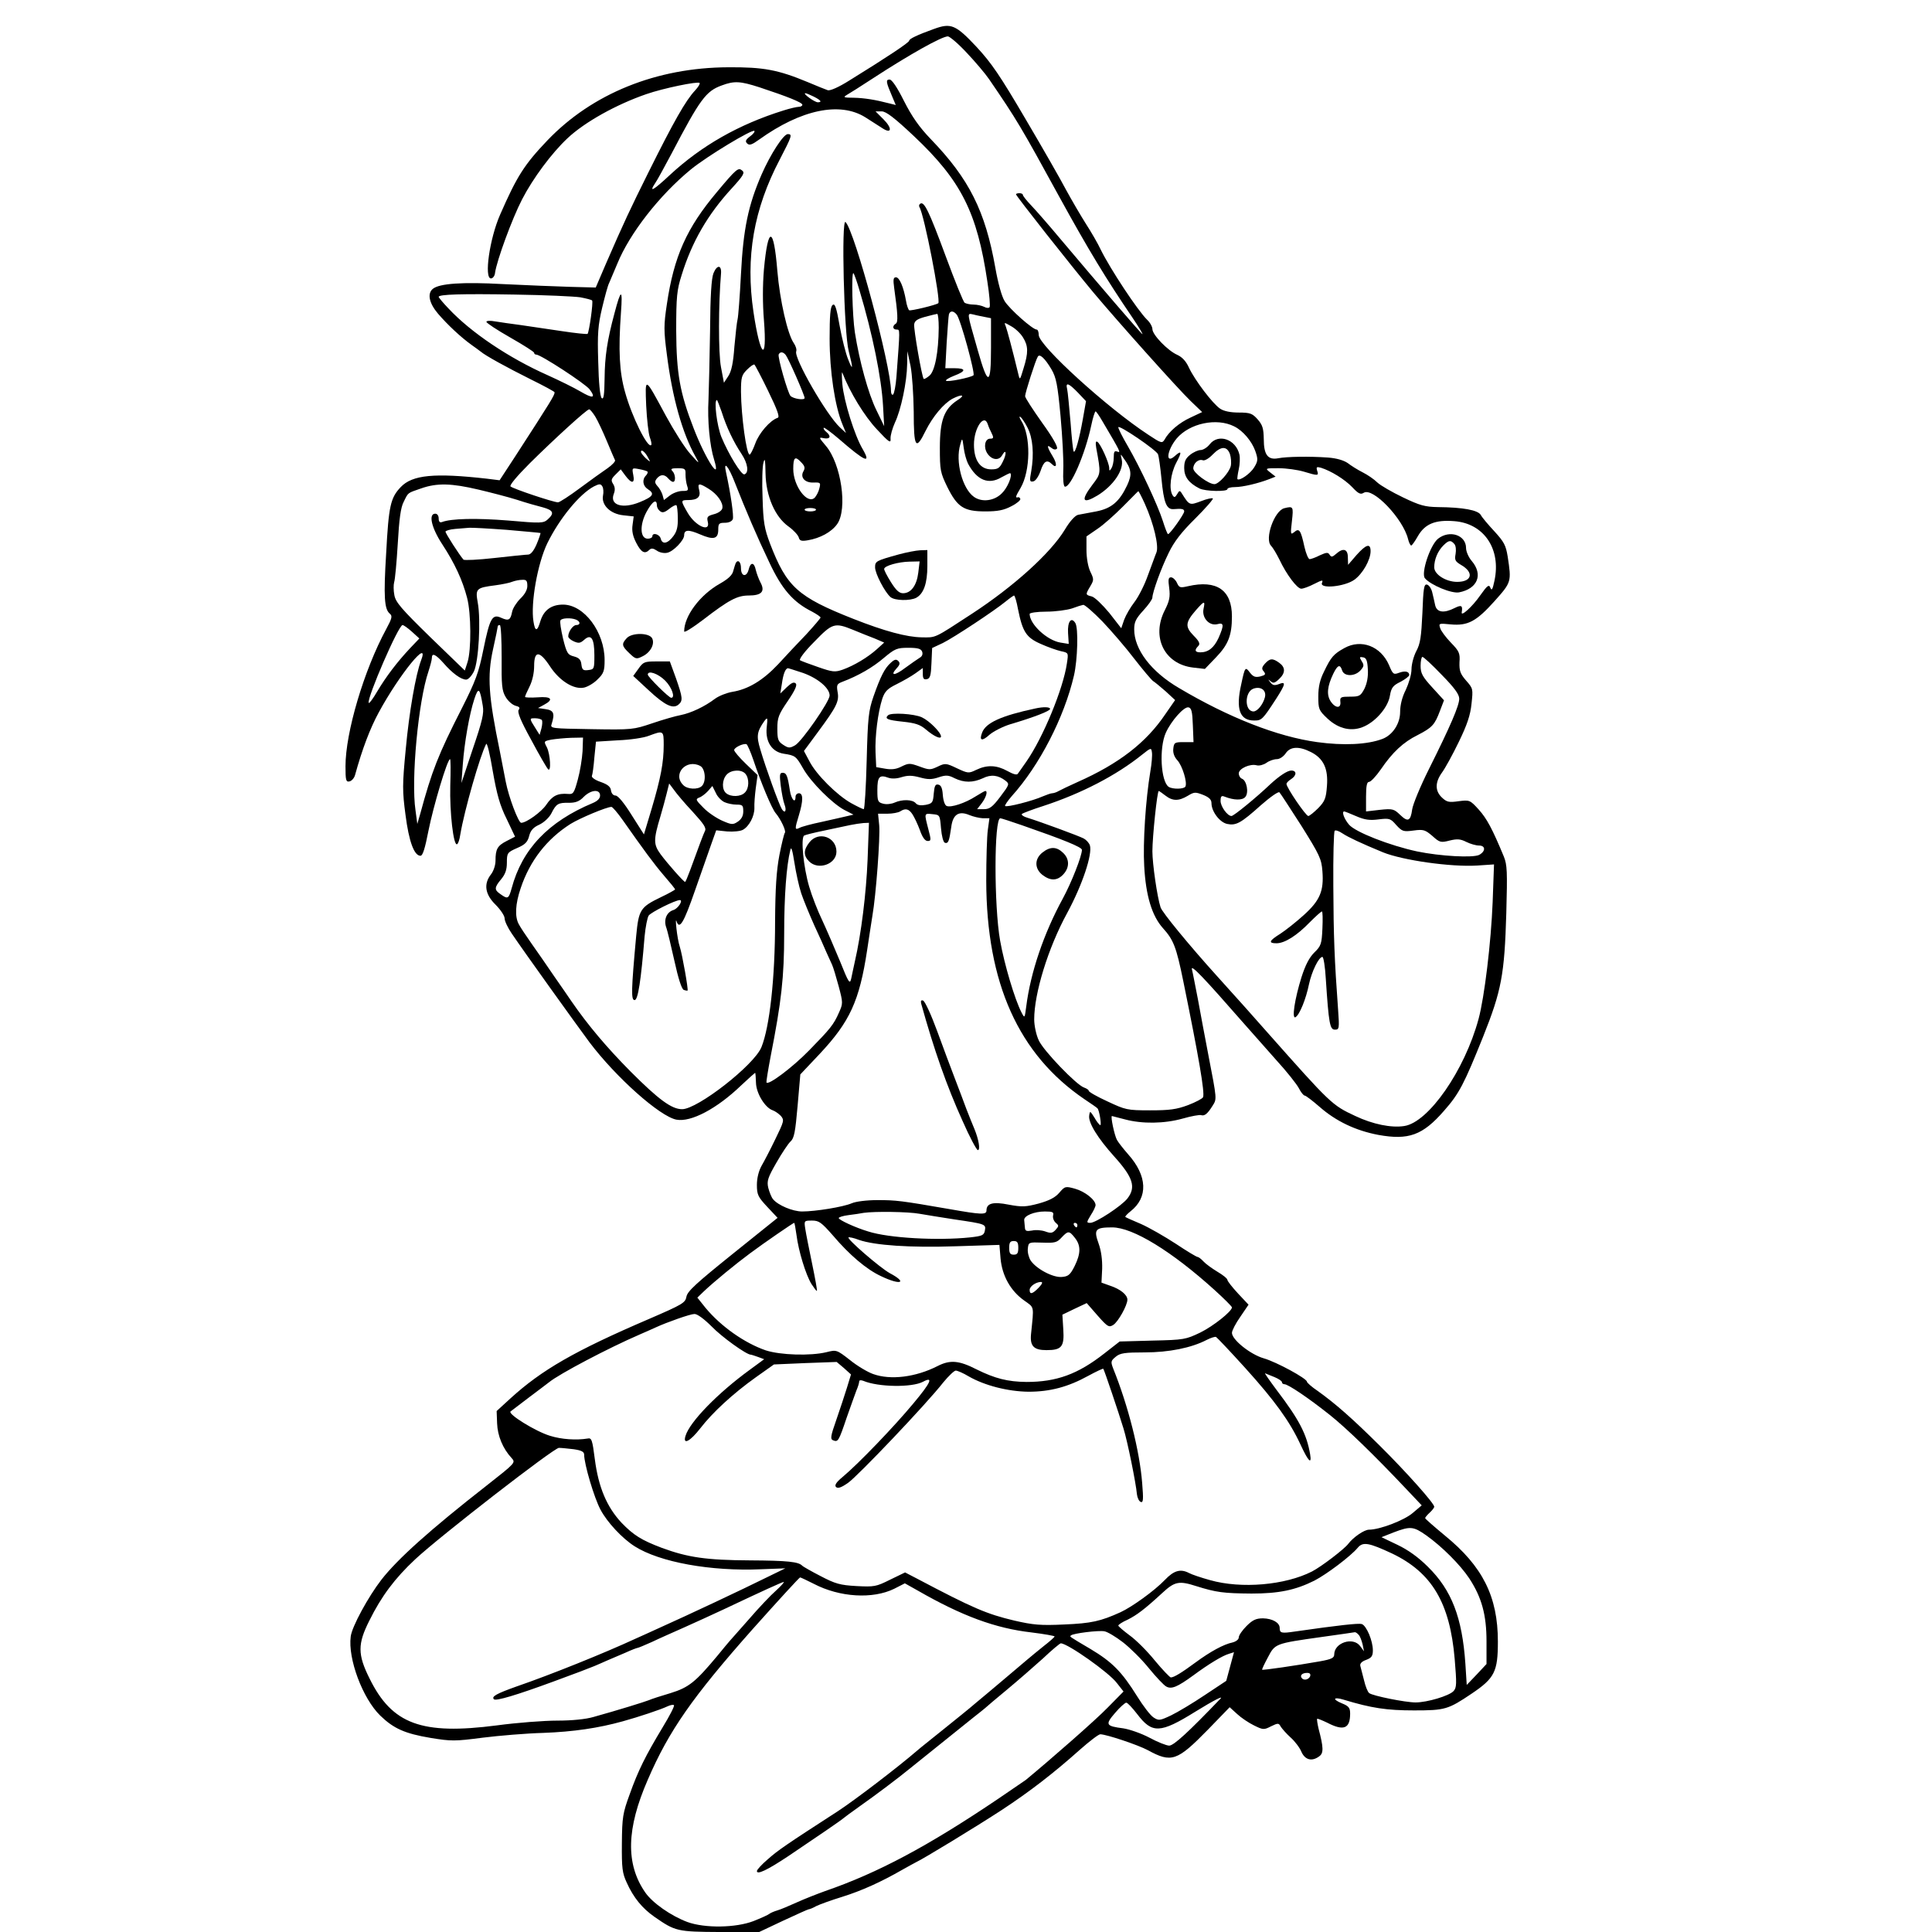 <?xml version="1.0" standalone="no"?>
<!DOCTYPE svg PUBLIC "-//W3C//DTD SVG 20010904//EN"
 "http://www.w3.org/TR/2001/REC-SVG-20010904/DTD/svg10.dtd">
<svg version="1.0" xmlns="http://www.w3.org/2000/svg"
 width="850pt" height="850pt" viewBox="0 0 850 850"
 preserveAspectRatio="xMidYMid meet">
<g transform="translate(0,850) scale(0.1,-0.1)"
fill="#000000" stroke="none">
<path d="M4110 8373 c-75 -27 -110 -44 -110 -52 0 -8 -98 -73 -263 -175 -46
-29 -84 -46 -95 -43 -9 3 -49 19 -89 36 -130 54 -194 66 -348 65 -317 -1 -600
-116 -797 -322 -102 -107 -134 -158 -208 -327 -46 -105 -71 -280 -40 -280 8 0
17 11 18 25 8 55 75 238 119 323 48 93 130 203 199 268 76 72 217 150 348 195
75 26 226 57 234 49 3 -3 -6 -18 -20 -33 -42 -45 -93 -135 -206 -362 -79 -159
-107 -218 -186 -400 l-45 -105 -113 3 c-62 2 -194 7 -293 12 -181 10 -282 3
-311 -21 -25 -21 -16 -63 23 -109 43 -50 101 -104 147 -137 17 -12 36 -26 41
-30 21 -18 114 -69 218 -121 59 -29 107 -55 107 -58 0 -13 -14 -36 -174 -283
l-68 -104 -56 7 c-230 26 -328 17 -379 -37 -45 -47 -53 -83 -64 -290 -12 -194
-8 -247 16 -267 12 -10 10 -20 -16 -68 -98 -181 -179 -455 -179 -603 0 -61 2
-70 17 -67 10 2 21 14 25 28 32 116 67 207 104 275 92 170 227 334 186 228
-23 -61 -52 -226 -67 -390 -15 -155 -15 -183 -1 -288 15 -117 38 -180 66 -180
10 0 20 33 35 110 21 106 83 315 95 315 3 0 3 -52 1 -117 -3 -116 14 -267 30
-257 5 2 11 21 14 42 18 107 87 348 114 399 4 7 17 -47 29 -120 18 -102 31
-150 61 -210 l37 -78 -37 -19 c-41 -21 -49 -36 -49 -87 0 -20 -9 -46 -20 -60
-33 -42 -26 -88 20 -133 22 -22 40 -49 40 -60 0 -12 14 -42 32 -68 59 -87 281
-396 341 -477 117 -155 310 -327 383 -341 64 -12 178 48 285 151 32 30 60 55
61 55 2 0 3 -20 4 -44 1 -46 40 -110 74 -121 9 -3 25 -14 35 -24 16 -19 15
-23 -24 -103 -22 -46 -50 -99 -61 -118 -12 -22 -20 -53 -20 -83 0 -43 5 -53
45 -96 l46 -49 -198 -159 c-159 -128 -199 -164 -203 -188 -5 -27 -17 -34 -165
-98 -326 -140 -472 -224 -610 -350 l-60 -55 2 -54 c2 -55 25 -111 64 -153 18
-20 17 -21 -109 -120 -251 -196 -393 -324 -464 -415 -58 -75 -130 -207 -135
-250 -13 -97 52 -272 130 -348 59 -57 108 -79 221 -98 92 -15 107 -15 230 1
72 9 192 19 266 21 133 5 242 21 350 51 69 19 168 52 197 66 13 6 25 8 28 5 4
-3 -19 -47 -50 -98 -74 -123 -107 -188 -145 -295 -30 -82 -33 -100 -34 -215
-1 -109 2 -131 21 -172 30 -67 69 -114 122 -151 92 -64 100 -66 289 -67 l172
0 106 50 c58 27 109 50 112 50 4 0 19 6 33 14 14 7 66 26 115 41 86 27 170 65
264 119 25 14 52 29 60 33 31 14 269 159 376 229 125 82 232 165 345 266 42
37 82 68 90 68 29 -1 166 -47 209 -70 104 -57 129 -48 264 90 l96 99 33 -30
c17 -16 51 -39 74 -50 40 -20 44 -20 75 -4 31 15 34 15 43 -2 6 -9 25 -31 44
-48 18 -16 40 -45 47 -63 16 -35 46 -43 78 -19 20 14 19 39 -3 122 -5 22 -8
41 -6 43 1 2 21 -6 44 -17 73 -38 101 -26 101 40 0 25 -6 33 -36 45 -44 18
-38 30 8 16 122 -37 189 -47 309 -47 137 0 150 4 254 74 101 68 115 97 115
229 0 198 -67 331 -234 467 -47 39 -86 73 -86 76 0 3 9 14 20 24 11 10 20 22
20 26 0 15 -123 153 -240 269 -122 121 -194 184 -272 240 -27 18 -48 37 -48
41 0 14 -134 87 -190 103 -59 17 -140 82 -140 112 0 10 16 41 37 71 l36 53
-46 49 c-26 28 -47 55 -47 60 0 6 -20 22 -44 36 -23 14 -51 34 -61 45 -10 11
-22 20 -26 20 -5 0 -48 26 -96 58 -49 32 -117 71 -153 87 -36 15 -67 29 -69
31 -2 2 8 13 23 25 78 61 74 156 -11 251 -21 24 -43 52 -49 63 -11 20 -29 105
-22 105 1 0 28 -7 58 -15 75 -20 172 -19 254 4 38 11 74 17 80 15 15 -5 28 5
50 40 20 32 21 24 -19 231 -14 72 -34 180 -45 240 -12 61 -23 119 -26 130 -7
26 52 -36 226 -235 36 -41 102 -115 146 -165 45 -49 89 -105 98 -122 9 -18 21
-33 26 -33 5 0 35 -23 66 -50 72 -63 158 -104 258 -123 133 -24 195 -2 289
106 67 76 88 117 172 326 81 203 94 273 102 543 5 184 4 213 -11 250 -51 123
-75 167 -110 206 -39 43 -41 43 -89 37 -42 -6 -52 -4 -73 16 -31 29 -31 67 0
110 14 19 47 79 74 135 37 76 51 118 56 168 7 65 7 67 -24 102 -26 30 -30 43
-29 80 3 40 -1 49 -38 87 -22 23 -44 52 -47 64 -7 21 -5 21 46 16 76 -7 113
13 193 102 75 84 75 85 58 197 -8 49 -16 64 -58 110 -28 30 -55 62 -60 72 -12
22 -79 34 -188 35 -58 1 -80 7 -155 43 -48 23 -98 52 -112 65 -14 14 -43 34
-65 45 -22 11 -52 30 -66 41 -18 12 -48 21 -86 24 -83 6 -183 4 -219 -3 -46
-9 -64 15 -64 84 -1 47 -5 62 -27 87 -23 26 -33 30 -83 30 -36 0 -66 6 -82 17
-33 22 -111 125 -137 180 -13 29 -30 47 -52 57 -41 18 -109 88 -109 113 0 10
-10 29 -23 41 -42 41 -162 223 -204 308 -12 26 -42 78 -66 115 -24 38 -63 105
-87 149 -23 44 -103 184 -178 311 -112 191 -150 247 -216 318 -91 97 -112 106
-186 79z m143 -105 c37 -39 82 -92 99 -117 121 -177 139 -207 308 -516 128
-233 207 -363 322 -532 27 -40 47 -73 44 -73 -4 0 -184 209 -366 425 -46 55
-101 118 -122 140 -21 22 -38 43 -38 48 0 4 -7 7 -15 7 -8 0 -15 -2 -15 -5 0
-7 240 -311 339 -430 109 -130 370 -422 429 -479 l51 -49 -51 -24 c-50 -23
-95 -61 -115 -98 -10 -16 -15 -15 -69 21 -181 118 -484 394 -484 440 0 13 -4
24 -9 24 -18 0 -119 90 -141 125 -13 21 -29 79 -41 147 -44 249 -115 391 -284
566 -51 53 -83 99 -118 168 -30 60 -53 94 -63 94 -18 0 -16 -11 11 -74 l16
-38 -28 7 c-61 16 -110 24 -158 25 -42 0 -47 2 -30 12 11 6 63 39 115 73 161
105 302 184 330 185 8 0 46 -32 83 -72z m-912 -152 c124 -41 189 -67 189 -77
0 -5 -7 -9 -16 -9 -8 0 -39 -7 -67 -16 -196 -61 -361 -155 -500 -284 -73 -68
-94 -80 -64 -35 8 11 40 70 72 130 125 239 151 274 220 299 56 21 82 19 166
-8z m239 -41 c32 -16 38 -25 18 -25 -14 0 -68 39 -55 40 4 0 21 -7 37 -15z
m227 -91 c26 -17 60 -38 75 -48 41 -27 45 -1 5 39 l-35 35 27 0 c19 0 55 -27
142 -109 208 -196 278 -336 323 -640 9 -57 13 -107 10 -112 -3 -5 -13 -5 -24
1 -10 5 -31 10 -47 10 -15 0 -33 4 -39 8 -6 4 -43 96 -83 204 -74 200 -95 243
-112 232 -5 -3 -7 -9 -4 -15 21 -32 95 -414 83 -423 -10 -8 -122 -35 -128 -31
-4 3 -11 22 -14 42 -11 62 -29 103 -44 103 -12 0 -13 -10 -8 -47 16 -114 18
-151 7 -157 -16 -10 -14 -26 4 -26 15 0 15 6 -1 -207 -3 -40 -10 -75 -15 -79
-5 -3 -9 4 -9 16 0 110 -160 705 -200 743 -19 19 -7 -488 14 -568 20 -78 19
-91 -3 -35 -10 25 -27 91 -37 147 -14 81 -21 100 -31 91 -10 -8 -13 -47 -13
-148 0 -143 23 -296 56 -376 l16 -39 -27 25 c-59 55 -203 305 -192 334 3 8 -2
24 -11 37 -27 39 -61 187 -72 317 -16 198 -41 201 -59 7 -6 -71 -6 -151 0
-224 15 -190 -16 -165 -46 36 -36 242 1 453 116 672 53 102 56 111 35 111 -19
0 -76 -88 -115 -177 -59 -135 -81 -241 -91 -438 -5 -99 -12 -189 -15 -200 -3
-11 -9 -65 -14 -120 -5 -72 -13 -109 -27 -130 l-19 -29 -13 69 c-12 62 -11
280 0 409 4 41 -17 43 -33 4 -9 -23 -14 -99 -15 -253 -2 -121 -5 -258 -7 -305
-5 -89 5 -199 25 -263 32 -104 -37 1 -90 138 -61 157 -76 242 -77 430 0 151 3
179 24 245 45 146 115 267 221 382 51 56 58 68 45 78 -17 14 -25 8 -111 -95
-133 -158 -189 -283 -220 -493 -14 -93 -14 -116 0 -222 24 -190 68 -346 126
-449 19 -34 18 -34 -22 11 -24 26 -72 102 -108 168 -95 176 -92 174 -87 45 3
-60 10 -123 16 -139 6 -16 9 -31 6 -34 -15 -16 -85 124 -115 233 -25 88 -30
184 -18 350 8 107 0 106 -29 -5 -32 -119 -42 -189 -43 -284 -1 -73 -4 -96 -13
-87 -7 7 -13 68 -15 158 -4 125 -1 162 17 238 12 50 25 99 31 110 5 11 21 49
36 85 54 133 186 302 324 415 71 58 270 178 279 169 3 -3 -5 -14 -19 -24 -20
-15 -22 -22 -13 -31 10 -10 21 -6 53 17 184 132 355 168 467 98z m-26 -760
c58 -193 97 -386 104 -509 l5 -90 -34 70 c-36 73 -75 216 -95 343 -11 73 -16
270 -6 260 3 -3 15 -36 26 -74z m-1228 -32 c26 -5 50 -11 52 -14 6 -6 -13
-139 -20 -147 -3 -2 -53 3 -112 12 -60 9 -142 21 -183 27 -41 5 -92 13 -112
16 -21 4 -38 3 -38 -2 0 -5 47 -36 105 -69 58 -33 105 -63 105 -67 0 -5 4 -8
9 -8 20 0 216 -128 235 -153 29 -39 15 -42 -41 -9 -27 16 -92 48 -143 71 -171
76 -338 188 -437 294 -24 25 -43 48 -43 51 0 11 102 14 335 10 132 -2 261 -8
288 -12z m1656 -76 c17 -20 82 -259 74 -267 -11 -10 -115 -31 -121 -24 -3 3
13 13 36 22 53 20 54 33 1 33 l-40 0 6 113 c4 61 8 118 10 125 6 16 20 15 34
-2z m-79 -58 c-1 -109 -17 -191 -41 -211 -12 -10 -23 -16 -25 -14 -8 7 -45
221 -42 240 2 16 15 24 48 33 25 7 48 12 53 13 4 1 7 -27 7 -61z m205 47 l25
-5 0 -130 c0 -168 -13 -171 -58 -12 -50 176 -49 164 -18 158 14 -4 37 -8 51
-11z m166 -90 c23 -37 24 -66 2 -136 -16 -53 -16 -53 -23 -24 -26 108 -49 193
-55 209 -8 19 -8 19 25 0 18 -10 41 -32 51 -49z m-1044 -77 c13 -17 83 -177
83 -189 0 -11 -49 -4 -62 9 -12 12 -58 173 -52 183 7 13 20 11 31 -3z m563
-250 c0 -158 9 -172 52 -84 32 64 80 121 119 142 43 22 58 16 21 -7 -58 -38
-77 -88 -77 -209 0 -99 2 -109 33 -173 44 -88 72 -107 167 -107 54 0 81 5 115
23 24 12 41 27 39 32 -2 6 -7 9 -11 7 -12 -3 -10 4 12 41 44 75 46 230 3 296
-8 13 -10 20 -4 17 6 -4 21 -26 32 -48 23 -45 29 -115 16 -191 -8 -43 -7 -48
9 -45 10 2 23 21 32 46 14 43 28 52 50 30 22 -22 24 1 3 35 -25 41 -27 54 -6
37 10 -8 19 -10 25 -4 6 6 -18 49 -65 114 -41 58 -75 110 -75 117 0 14 46 159
56 174 8 14 31 -7 60 -56 21 -36 27 -67 40 -206 8 -90 14 -196 12 -236 -2 -43
1 -73 7 -74 25 -5 89 142 116 269 7 34 16 62 19 62 3 0 16 -19 30 -43 81 -137
82 -140 66 -134 -13 5 -16 0 -16 -26 0 -18 -5 -39 -10 -47 -8 -13 -10 -13 -10
1 0 22 -38 107 -52 115 -7 5 -9 -3 -5 -27 21 -114 21 -112 -17 -162 -53 -70
-44 -87 24 -46 69 43 116 112 105 158 -6 26 -6 26 9 4 34 -46 37 -71 15 -118
-34 -72 -69 -102 -136 -115 -32 -6 -68 -13 -80 -15 -13 -3 -36 -28 -58 -65
-63 -104 -226 -251 -410 -371 -167 -109 -156 -104 -220 -103 -66 1 -163 27
-300 81 -246 97 -294 141 -367 331 -25 66 -30 94 -33 202 -3 69 -1 139 4 155
6 23 8 13 9 -48 2 -99 41 -191 102 -234 21 -15 41 -37 44 -47 4 -15 11 -18 40
-13 54 9 104 36 129 71 47 66 18 266 -50 345 -31 37 -32 38 -8 33 28 -5 33 9
10 28 -9 7 -13 15 -11 18 3 2 33 -20 68 -50 114 -99 142 -111 104 -45 -36 60
-83 211 -90 287 -3 36 -3 58 0 50 33 -86 98 -192 152 -249 53 -57 62 -63 60
-41 -1 14 8 45 19 70 27 56 53 180 54 257 l1 58 14 -65 c7 -36 13 -127 14
-202z m-640 91 c40 -82 51 -113 42 -117 -34 -11 -83 -68 -99 -113 -10 -27 -21
-49 -25 -49 -14 0 -37 169 -38 276 0 64 3 74 26 97 15 15 29 25 33 23 3 -2 31
-55 61 -117z m1362 -6 l36 -38 -14 -79 c-15 -85 -33 -150 -40 -143 -3 3 -9 60
-14 128 -6 68 -12 134 -15 147 -8 32 6 27 47 -15z m-1567 -85 c21 -67 52 -132
88 -186 27 -41 33 -82 12 -89 -13 -4 -69 87 -101 164 -20 49 -34 163 -20 163
2 0 11 -24 21 -52z m-556 -21 c11 -18 34 -67 51 -108 17 -41 33 -78 36 -84 2
-5 -13 -21 -33 -35 -21 -14 -75 -53 -121 -87 -47 -35 -90 -63 -97 -63 -20 0
-199 60 -209 70 -5 5 27 44 85 102 105 104 250 237 261 237 3 1 16 -14 27 -32z
m1727 -34 c3 -10 10 -26 15 -35 12 -24 11 -28 -5 -28 -23 0 -30 -38 -12 -65
19 -29 51 -33 65 -8 18 32 21 7 3 -28 -14 -29 -22 -34 -51 -34 -48 0 -76 39
-76 109 0 73 45 139 61 89z m1084 -9 c39 -19 78 -66 93 -109 12 -35 12 -43 -5
-71 -16 -27 -64 -61 -74 -52 -1 2 1 21 6 43 5 22 6 51 3 65 -16 68 -93 94
-131 45 -11 -14 -29 -25 -40 -25 -10 0 -31 -9 -46 -21 -20 -16 -26 -29 -26
-58 0 -39 20 -66 67 -90 25 -13 123 -15 123 -3 0 5 15 9 33 9 35 0 105 17 151
35 l28 11 -23 18 c-24 19 -24 19 37 19 33 0 83 -7 110 -15 63 -19 67 -19 59 4
-5 17 -2 18 17 13 44 -14 103 -50 137 -85 27 -29 37 -34 51 -25 40 25 173
-114 195 -204 4 -16 10 -28 14 -28 3 0 16 18 29 41 31 54 76 73 161 66 130
-10 206 -123 176 -262 -8 -38 -12 -46 -18 -31 -6 16 -13 11 -45 -34 -34 -49
-85 -95 -81 -74 5 30 -1 34 -31 19 -47 -24 -79 -20 -86 13 -3 15 -9 40 -13 57
-4 16 -14 31 -23 33 -13 3 -16 -16 -20 -125 -5 -105 -9 -135 -27 -168 -11 -21
-21 -57 -21 -80 0 -22 -12 -62 -25 -90 -16 -31 -25 -67 -25 -97 0 -52 -33
-102 -78 -119 -66 -25 -171 -30 -287 -14 -175 24 -389 108 -608 238 -123 72
-197 170 -197 258 0 32 7 47 40 83 22 24 40 49 40 57 1 25 38 128 72 197 23
48 56 91 116 150 46 46 81 86 78 89 -3 3 -27 -2 -52 -12 -51 -19 -51 -19 -85
35 -8 13 -11 12 -20 -4 -9 -15 -13 -16 -20 -5 -17 27 -9 95 16 143 26 48 24
57 -7 29 -42 -37 -34 26 9 78 57 67 176 92 253 53z m-335 -123 c3 -8 10 -56
15 -107 10 -106 22 -136 53 -134 36 3 47 1 47 -10 0 -12 -62 -99 -71 -100 -3
0 -13 26 -23 58 -23 71 -99 234 -154 329 -23 39 -42 77 -42 83 0 14 168 -100
175 -119z m-836 -41 c39 -73 90 -94 147 -60 20 11 38 20 39 18 10 -10 -12 -64
-37 -88 -33 -34 -88 -41 -123 -16 -51 36 -83 156 -60 231 8 30 9 30 15 -15 3
-25 12 -56 19 -70z m1152 43 c5 -15 7 -39 4 -53 -7 -29 -53 -80 -72 -80 -26 0
-93 50 -93 69 0 23 23 43 42 36 8 -3 27 8 43 25 36 37 62 39 76 3z m-2560 -16
c12 -22 12 -22 -10 -3 -11 11 -21 23 -21 28 0 14 19 -1 31 -25z m684 -60 c-16
-27 6 -52 45 -50 30 1 31 -1 25 -25 -3 -15 -13 -33 -20 -41 -32 -33 -95 50
-95 126 0 51 8 58 34 30 17 -17 19 -26 11 -40z m-302 -50 c48 -122 97 -237
152 -352 55 -117 104 -174 188 -216 20 -11 37 -22 37 -26 0 -3 -28 -36 -62
-73 -35 -36 -91 -96 -125 -133 -67 -71 -132 -110 -202 -121 -23 -4 -57 -17
-75 -30 -46 -35 -106 -63 -151 -72 -22 -4 -78 -20 -125 -36 -83 -28 -89 -29
-267 -26 -178 3 -183 3 -176 23 15 46 9 60 -26 65 l-34 5 26 14 c45 24 33 38
-28 33 -30 -2 -55 -1 -55 2 0 4 9 24 20 46 12 24 20 59 20 90 0 69 24 68 70
-2 42 -64 105 -103 150 -93 17 4 44 20 60 37 26 25 30 37 30 84 0 123 -90 244
-183 244 -51 0 -84 -24 -99 -71 -14 -49 -24 -49 -31 -3 -13 80 18 255 61 344
53 108 141 216 205 250 24 12 30 12 37 0 5 -8 6 -26 3 -40 -8 -42 32 -81 89
-87 l46 -5 -5 -37 c-4 -26 1 -50 16 -79 22 -43 38 -51 58 -31 8 8 17 7 32 -3
12 -9 33 -13 46 -10 27 5 75 55 75 77 0 25 19 26 70 4 60 -26 80 -20 80 21 0
26 3 30 29 30 17 0 31 6 35 16 5 13 -9 111 -30 207 -12 53 11 26 39 -46z
m-384 48 c2 -3 -1 -11 -7 -17 -18 -18 -14 -46 8 -60 32 -20 24 -33 -35 -57
-75 -31 -133 -14 -115 35 7 17 6 31 -2 44 -11 17 -9 23 10 42 l23 23 20 -27
c28 -38 43 -36 35 3 -6 31 -5 31 26 25 17 -3 34 -8 37 -11z m167 -12 c0 -16 3
-38 7 -50 7 -21 5 -23 -21 -23 -16 0 -41 -9 -55 -20 l-26 -20 -6 22 c-4 13
-14 31 -23 40 -12 14 -12 20 -2 33 16 19 34 19 50 0 7 -8 16 -15 21 -15 13 0
11 34 -3 48 -9 9 -4 12 24 12 32 0 35 -3 34 -27z m-911 -67 c55 -13 132 -33
170 -45 39 -13 89 -27 113 -33 47 -13 52 -26 22 -53 -19 -17 -29 -18 -175 -5
-138 11 -250 9 -291 -7 -9 -3 -14 2 -14 16 0 12 -6 21 -15 21 -31 0 -17 -62
31 -135 55 -84 89 -158 109 -235 18 -68 19 -229 2 -283 l-12 -37 -152 147
c-127 124 -153 154 -158 185 -4 20 -4 45 -1 56 4 11 11 87 16 170 6 107 13
160 26 184 21 43 16 38 76 59 71 25 134 23 253 -5z m1012 4 c38 -23 66 -62 61
-86 -2 -10 -17 -21 -36 -26 -30 -8 -33 -12 -28 -34 12 -48 -54 -19 -88 39 -32
55 -32 57 2 57 41 0 56 14 48 44 -8 31 -1 32 41 6z m1920 -67 c39 -87 62 -184
51 -213 -6 -14 -22 -60 -38 -102 -15 -43 -42 -95 -59 -117 -17 -22 -37 -56
-45 -77 l-13 -38 -53 68 c-30 36 -64 69 -77 72 -28 7 -28 8 -6 45 16 27 16 31
0 64 -10 21 -17 60 -17 96 l0 59 48 33 c26 17 76 62 112 98 36 36 66 67 68 68
2 0 15 -25 29 -56z m-2147 -7 c0 -8 6 -19 14 -25 10 -8 20 -6 40 10 15 12 29
19 32 16 3 -2 6 -28 6 -56 1 -38 -4 -59 -19 -79 -25 -34 -49 -39 -56 -12 -5
20 -37 29 -37 10 0 -5 -9 -10 -20 -10 -34 0 -37 60 -5 119 26 47 45 58 45 27z
m700 -18 c0 -5 -11 -8 -25 -8 -14 0 -25 3 -25 8 0 4 11 7 25 7 14 0 25 -3 25
-7z m-1361 -89 c80 -7 147 -13 149 -14 1 -1 -6 -23 -17 -49 -13 -30 -26 -46
-38 -46 -10 0 -76 -7 -148 -15 -71 -8 -133 -11 -136 -7 -17 19 -79 115 -79
123 0 4 19 10 43 12 23 2 50 4 61 5 10 1 84 -3 165 -9z m91 -247 c0 -17 -11
-37 -31 -56 -16 -16 -33 -42 -36 -58 -7 -36 -15 -41 -48 -26 -39 18 -50 -1
-78 -138 -21 -104 -34 -139 -95 -260 -105 -206 -132 -276 -183 -464 l-13 -45
-8 60 c-20 134 12 479 57 611 8 25 15 51 15 59 0 24 16 17 51 -22 38 -44 77
-73 100 -73 9 0 24 16 34 36 21 44 31 227 17 302 -11 62 -8 66 78 77 30 4 64
11 75 16 11 4 30 8 43 8 18 1 22 -4 22 -27z m2159 -103 c20 -99 36 -124 100
-152 31 -14 71 -28 89 -32 33 -7 33 -7 26 -53 -16 -112 -105 -327 -178 -432
-17 -24 -34 -49 -38 -54 -4 -7 -21 -2 -46 12 -47 26 -89 28 -137 5 -33 -16
-36 -16 -85 7 -48 23 -52 23 -85 7 -32 -15 -37 -15 -80 1 -42 15 -47 15 -78 0
-23 -12 -43 -15 -72 -10 l-40 7 -3 64 c-3 70 10 176 30 238 11 31 22 43 63 63
28 14 65 35 83 48 l32 23 0 -26 c0 -20 4 -26 18 -23 14 3 18 16 20 70 l3 67
47 22 c50 25 227 142 277 183 17 14 33 25 36 26 4 0 12 -28 18 -61z m371 -53
c39 -41 103 -115 141 -165 39 -50 76 -94 83 -98 8 -5 32 -25 55 -45 l41 -38
-43 -62 c-84 -125 -204 -218 -387 -299 -36 -16 -73 -34 -82 -39 -10 -6 -23
-10 -29 -10 -6 0 -25 -7 -42 -14 -42 -19 -158 -49 -165 -42 -2 3 11 22 29 43
122 135 231 346 274 531 16 69 20 209 6 231 -18 29 -35 6 -32 -44 l3 -48 -37
6 c-59 10 -135 81 -135 126 0 5 33 10 73 10 40 0 91 7 113 14 21 8 44 15 50
16 7 0 44 -32 84 -73z m-2316 8 c20 -8 21 -24 1 -24 -14 0 -35 -29 -35 -50 0
-6 11 -16 25 -22 21 -9 28 -8 45 7 31 28 45 6 45 -68 0 -60 -1 -62 -27 -65
-22 -3 -27 1 -30 24 -2 21 -10 30 -33 36 -27 7 -32 14 -48 79 -9 39 -15 75
-11 80 6 10 45 12 68 3z m-722 -53 l33 -30 -41 -43 c-58 -62 -105 -124 -145
-191 -18 -31 -35 -54 -37 -49 -7 23 131 342 149 342 5 0 23 -13 41 -29z m395
-113 c-1 -123 1 -147 18 -175 10 -17 29 -34 43 -38 17 -4 21 -9 14 -18 -7 -9
8 -47 55 -132 35 -66 69 -124 74 -129 15 -16 10 66 -5 96 -14 27 -14 27 20 34
19 3 58 7 87 8 l52 1 -2 -60 c-2 -33 -11 -89 -21 -125 -16 -59 -20 -65 -42
-63 -47 4 -70 -8 -97 -48 -21 -31 -87 -79 -110 -79 -12 0 -55 113 -68 181 -9
46 -21 107 -26 134 -50 242 -56 330 -30 448 12 53 21 99 21 102 0 3 4 5 9 5 5
0 8 -64 8 -142z m1546 121 c29 -12 71 -29 95 -38 l42 -18 -32 -29 c-40 -36
-100 -72 -150 -90 -34 -12 -45 -11 -108 11 -38 13 -75 27 -80 30 -6 4 20 39
62 81 80 83 90 86 171 53z m304 -96 c4 -11 0 -21 -11 -27 -10 -6 -38 -26 -63
-44 -47 -36 -69 -36 -38 -2 14 15 16 23 7 32 -9 9 -17 7 -33 -8 -27 -24 -45
-60 -76 -148 -22 -64 -25 -92 -30 -283 -3 -117 -9 -213 -13 -213 -4 0 -29 12
-56 27 -62 35 -153 125 -183 184 l-24 45 62 84 c82 111 94 135 86 176 -5 30
-3 35 20 44 72 27 135 64 183 105 49 41 58 45 108 45 42 0 56 -4 61 -17z
m2286 -102 c56 -57 77 -86 77 -105 0 -30 -38 -119 -133 -309 -38 -76 -71 -156
-74 -178 -7 -52 -19 -57 -53 -24 -27 26 -33 28 -90 22 l-60 -7 0 65 c0 48 4
65 13 65 8 0 31 25 52 55 51 75 99 120 162 151 64 33 75 45 98 106 l18 47 -52
57 c-43 47 -51 62 -51 95 0 21 4 39 8 39 5 0 43 -35 85 -79z m-2809 8 c64 -23
116 -66 116 -99 0 -26 -122 -202 -152 -219 -23 -13 -29 -13 -52 2 -23 15 -26
24 -26 72 0 47 5 61 46 121 32 47 42 70 35 77 -8 8 -19 3 -39 -16 l-29 -28 7
43 c6 44 16 68 27 68 3 0 33 -10 67 -21z m-1410 -144 c6 -33 -2 -67 -44 -190
l-50 -150 6 80 c7 98 29 223 51 290 18 54 24 49 37 -30z m3124 -85 l3 -75 -43
0 c-40 0 -43 -2 -46 -29 -2 -18 4 -36 18 -51 22 -24 45 -99 35 -116 -7 -11
-55 -12 -73 -1 -35 23 -43 171 -13 238 24 53 80 116 100 112 13 -3 17 -19 19
-78z m-2864 22 c3 -5 2 -21 -2 -37 l-8 -28 -15 24 c-31 49 -31 49 -5 49 14 0
27 -4 30 -8z m989 -34 c-6 -61 23 -106 75 -114 51 -8 54 -10 86 -66 35 -61
128 -153 180 -181 l41 -21 -30 -7 c-16 -4 -66 -15 -110 -25 -44 -9 -88 -21
-97 -26 -22 -11 -22 -6 -3 56 19 63 19 96 0 96 -8 0 -15 -7 -15 -15 0 -33 -19
-12 -25 28 -10 65 -15 77 -32 77 -13 0 -14 -9 -8 -57 4 -31 11 -68 16 -81 11
-28 3 -44 -11 -22 -12 18 -72 184 -95 263 -18 59 -15 78 18 125 14 18 15 16
10 -30z m-453 -75 c0 -78 -13 -146 -53 -281 l-34 -113 -54 85 c-33 53 -60 86
-71 86 -10 0 -18 9 -20 23 -2 16 -15 26 -46 37 -24 8 -40 20 -38 26 3 7 8 43
11 82 l7 69 97 6 c53 2 114 11 136 20 64 24 65 23 65 -40z m395 -68 c33 -99
81 -214 98 -233 22 -26 47 -79 40 -86 -3 -3 -14 -47 -24 -98 -13 -69 -18 -144
-19 -293 0 -250 -24 -463 -60 -552 -32 -79 -281 -273 -349 -273 -46 0 -103 42
-226 165 -105 106 -188 204 -261 310 -11 16 -45 66 -76 110 -30 44 -74 108
-99 143 -24 34 -50 73 -56 85 -19 33 -16 90 8 160 40 120 115 216 219 282 40
25 159 75 180 75 5 0 27 -26 49 -57 95 -135 136 -191 182 -245 27 -31 49 -58
49 -61 0 -2 -28 -18 -62 -34 -91 -44 -98 -55 -109 -170 -22 -240 -23 -283 -7
-283 15 0 28 85 44 281 4 41 12 82 18 91 11 15 117 68 137 68 16 0 -8 -38 -29
-44 -28 -9 -42 -40 -32 -73 6 -15 22 -83 37 -150 17 -78 32 -124 41 -128 8 -3
16 -4 17 -3 4 4 -23 157 -34 192 -6 17 -12 54 -15 81 -3 28 -3 42 0 33 13 -41
32 -9 82 135 29 83 62 177 73 208 l20 56 48 -5 c27 -2 58 1 69 7 28 15 52 61
51 97 -1 16 2 55 6 86 l8 58 -52 50 c-28 27 -51 54 -51 60 0 11 39 30 54 26 4
-1 18 -33 31 -71z m1746 -49 c-21 -126 -33 -314 -27 -416 7 -131 34 -219 82
-273 47 -52 59 -82 90 -234 69 -338 95 -490 87 -510 -2 -6 -32 -22 -66 -35
-51 -19 -81 -23 -167 -23 -101 0 -108 2 -187 39 -46 21 -83 42 -83 47 0 4 -9
10 -20 14 -33 10 -180 163 -200 208 -11 23 -20 65 -20 92 0 115 61 314 145
468 67 124 112 259 100 298 -4 11 -16 24 -27 30 -23 12 -192 74 -247 91 -18 5
-29 13 -25 17 5 4 47 20 94 35 168 55 322 135 435 226 39 31 40 31 43 10 2
-12 -1 -50 -7 -84z m707 85 c55 -28 76 -73 70 -149 -4 -54 -9 -67 -38 -97 -19
-19 -39 -35 -44 -35 -11 0 -96 125 -96 141 0 5 9 14 20 21 25 16 26 38 1 38
-17 0 -53 -24 -92 -60 -62 -59 -161 -140 -171 -140 -18 0 -48 42 -48 66 0 21
4 25 18 19 41 -16 78 -17 91 -1 16 19 6 72 -15 80 -8 3 -14 14 -14 23 0 22 50
44 79 36 11 -3 30 2 43 11 12 9 33 16 45 16 13 0 29 11 39 25 20 31 59 33 112
6z m-2687 -61 c22 -12 27 -68 7 -88 -17 -17 -64 -15 -82 4 -49 48 13 117 75
84z m199 -35 c17 -21 16 -64 -3 -82 -18 -19 -61 -20 -82 -3 -20 16 -19 59 2
82 20 22 66 24 83 3z m687 -14 c27 8 45 8 79 -1 36 -10 53 -10 83 0 33 11 44
10 71 -4 42 -20 80 -20 124 0 36 18 68 14 100 -11 18 -14 17 -17 -23 -70 -34
-45 -47 -55 -72 -55 l-30 0 20 26 c19 25 28 54 16 54 -3 0 -22 -11 -43 -24
-45 -29 -108 -50 -127 -42 -8 3 -15 23 -17 48 -2 31 -8 44 -20 46 -13 3 -17
-6 -20 -40 -3 -39 -6 -43 -35 -49 -22 -4 -36 -2 -44 7 -14 17 -59 18 -93 3
-13 -6 -36 -9 -50 -5 -24 6 -26 11 -26 60 0 59 9 69 49 54 15 -5 37 -4 58 3z
m-919 -153 c49 -54 61 -71 53 -85 -8 -17 -21 -52 -66 -175 -10 -27 -19 -48
-21 -48 -6 0 -77 80 -108 122 -31 43 -32 62 0 168 9 30 21 75 27 99 l11 44 21
-28 c11 -16 48 -60 83 -97z m139 43 c13 -6 37 -11 53 -11 27 0 30 -3 30 -30 0
-20 -8 -34 -24 -45 -21 -14 -27 -14 -68 4 -25 11 -63 36 -83 57 -34 34 -36 38
-19 45 10 3 28 17 39 29 l19 22 15 -30 c7 -17 25 -35 38 -41z m-547 29 c0 -13
-11 -24 -32 -33 -196 -82 -311 -203 -357 -375 -13 -47 -17 -49 -49 -26 -28 19
-28 29 3 66 18 22 25 41 25 73 0 42 2 45 45 64 35 15 46 26 53 53 6 24 18 38
45 50 21 10 44 32 53 50 21 42 30 47 77 46 29 0 46 6 65 26 32 32 72 35 72 6z
m2487 0 c32 -25 59 -25 99 -1 28 17 33 17 67 4 27 -11 37 -21 37 -37 0 -36 36
-84 69 -91 39 -8 60 3 149 83 41 36 77 61 81 56 5 -5 48 -72 97 -148 80 -128
88 -145 92 -199 7 -87 -11 -129 -82 -193 -33 -30 -80 -67 -103 -82 -50 -31
-54 -42 -17 -42 36 0 90 34 146 92 26 26 50 48 54 48 3 0 4 -34 2 -75 -3 -68
-6 -77 -36 -106 -22 -22 -39 -55 -56 -108 -30 -96 -44 -187 -26 -176 18 11 46
81 59 145 12 56 43 120 59 120 5 0 12 -44 15 -97 13 -198 18 -223 40 -223 19
0 20 5 14 88 -16 219 -20 323 -21 544 -1 130 2 239 6 243 4 4 19 -1 35 -12 24
-16 81 -43 178 -83 87 -35 298 -65 413 -58 l75 5 -6 -166 c-7 -177 -36 -418
-62 -514 -61 -226 -220 -455 -327 -471 -57 -9 -139 8 -215 44 -103 48 -108 53
-389 370 -50 57 -133 150 -219 245 -123 136 -242 281 -249 303 -15 46 -36 192
-36 247 0 62 21 265 28 265 2 0 15 -9 29 -20z m-1113 -82 c8 -12 23 -43 33
-70 11 -32 23 -48 34 -48 16 0 16 4 3 53 -18 70 -19 69 19 65 32 -3 32 -4 37
-62 3 -35 10 -61 17 -64 15 -4 19 6 28 69 7 56 33 73 80 53 17 -7 43 -13 59
-14 l29 0 -7 -51 c-4 -28 -7 -129 -7 -224 1 -450 142 -764 432 -961 30 -20 56
-38 57 -40 8 -6 19 -74 13 -74 -4 0 -16 15 -26 33 -19 30 -20 31 -23 9 -5 -31
38 -100 110 -180 83 -92 97 -135 58 -185 -26 -33 -139 -107 -163 -107 -18 0
-17 2 2 34 12 18 21 38 21 44 0 23 -47 60 -90 72 -43 12 -45 11 -70 -18 -18
-21 -44 -34 -90 -47 -57 -15 -73 -16 -132 -5 -70 14 -98 6 -98 -26 0 -19 -24
-18 -160 6 -219 38 -238 40 -320 40 -47 0 -95 -6 -113 -14 -37 -16 -159 -36
-218 -36 -41 0 -106 27 -128 54 -7 8 -16 31 -21 50 -7 30 -2 45 36 111 24 42
52 84 62 93 16 14 21 42 31 156 l12 139 85 90 c133 142 175 233 209 457 8 52
18 120 23 150 16 91 35 347 30 400 l-5 50 41 0 c23 0 48 5 56 10 23 15 38 12
54 -12z m1953 -9 c37 -16 59 -19 98 -14 48 6 53 4 78 -25 26 -28 31 -30 76
-24 44 6 51 3 83 -24 32 -29 37 -30 76 -20 33 8 47 7 73 -6 18 -9 43 -16 56
-16 29 0 30 -25 1 -41 -27 -14 -171 -6 -273 15 -121 26 -272 85 -300 118 -22
26 -33 58 -21 58 2 0 26 -9 53 -21z m-1470 -40 c181 -63 263 -96 263 -108 0
-27 -46 -144 -84 -214 -84 -154 -142 -325 -161 -475 -7 -53 -7 -53 -21 -26
-29 56 -75 209 -94 316 -27 152 -27 538 1 538 4 0 47 -14 96 -31z m-680 -151
c-6 -147 -28 -327 -56 -448 -5 -25 -13 -58 -16 -75 -6 -27 -11 -20 -49 75 -24
58 -59 139 -78 180 -20 41 -46 108 -58 149 -25 85 -38 215 -22 225 5 3 45 13
89 22 43 9 94 20 113 24 19 4 46 8 59 9 l24 1 -6 -162z m-292 -148 c10 -30 36
-93 57 -140 22 -47 46 -101 54 -120 9 -19 20 -44 25 -55 5 -11 18 -54 29 -95
19 -72 19 -75 1 -115 -23 -53 -39 -72 -131 -166 -73 -75 -182 -157 -188 -141
-1 4 7 54 18 112 48 244 60 351 60 542 0 168 10 299 27 368 4 18 9 2 18 -55 7
-45 20 -105 30 -135z m520 -1410 c28 -5 97 -16 155 -25 137 -20 138 -21 133
-49 -4 -21 -12 -24 -65 -30 -144 -15 -358 -3 -448 26 -57 17 -130 51 -130 59
0 4 19 10 43 13 23 3 53 7 67 10 49 7 196 5 245 -4z m588 -8 c-2 -10 3 -24 12
-32 14 -12 14 -14 -1 -31 -13 -14 -21 -16 -45 -7 -17 6 -43 8 -59 4 -25 -4
-30 -2 -31 14 -1 11 -2 25 -3 32 -2 19 44 38 91 38 35 0 40 -3 36 -18z m-969
-87 c73 -86 148 -150 213 -180 86 -41 118 -29 37 14 -43 24 -189 150 -181 157
2 2 23 -2 46 -11 69 -24 225 -35 427 -28 l191 6 5 -60 c7 -76 44 -142 103
-184 47 -34 44 -20 31 -149 -5 -52 12 -70 68 -70 67 0 79 15 74 91 l-4 65 54
26 53 25 48 -55 c44 -50 50 -53 69 -41 21 13 62 86 62 111 0 21 -30 46 -75 61
l-39 14 3 61 c1 39 -4 79 -16 112 -22 61 -14 70 60 70 91 0 262 -105 450 -275
42 -38 77 -73 77 -77 0 -17 -81 -82 -140 -111 -63 -30 -71 -32 -209 -35 l-145
-4 -68 -53 c-116 -91 -210 -125 -342 -125 -83 1 -138 15 -219 55 -78 40 -117
43 -172 15 -96 -49 -207 -63 -284 -35 -23 8 -69 35 -101 61 -59 46 -60 46
-104 35 -70 -17 -202 -13 -267 8 -93 32 -197 105 -265 187 l-36 45 28 27 c44
42 143 123 204 168 63 47 190 134 194 134 2 0 6 -24 10 -52 9 -72 41 -176 66
-217 12 -18 22 -32 24 -30 2 2 -8 56 -21 119 -13 63 -27 132 -30 153 -6 37 -5
37 30 37 30 0 41 -8 91 -65z m1076 45 c0 -5 -2 -10 -4 -10 -3 0 -8 5 -11 10
-3 6 -1 10 4 10 6 0 11 -4 11 -10z m-11 -56 c27 -34 26 -69 -1 -124 -19 -38
-28 -46 -56 -48 -39 -4 -114 36 -138 73 -8 13 -14 36 -12 52 3 28 4 28 64 26
54 -2 64 0 84 22 29 31 34 31 59 -1z m-249 -44 c0 -23 -4 -30 -20 -30 -16 0
-20 7 -20 30 0 23 4 30 20 30 16 0 20 -7 20 -30z m90 -175 c-27 -28 -40 -32
-40 -10 0 15 26 34 49 35 10 0 7 -8 -9 -25z m-1440 -170 c45 -47 154 -125 173
-125 3 0 18 -5 32 -10 l27 -10 -64 -47 c-140 -102 -263 -228 -282 -290 -13
-42 20 -25 65 33 54 70 144 153 245 225 l79 56 138 6 138 5 32 -27 31 -28 -18
-59 c-10 -32 -31 -96 -47 -142 -25 -71 -27 -84 -13 -89 21 -8 24 -4 59 100 18
50 37 105 43 120 7 16 12 33 12 39 0 6 7 7 18 3 66 -28 215 -30 263 -4 47 25
35 -3 -43 -96 -83 -100 -239 -263 -312 -324 -28 -23 -35 -36 -28 -43 8 -8 23
-3 53 18 43 30 344 346 419 442 23 28 48 52 55 52 7 0 33 -11 56 -25 71 -41
174 -67 264 -68 95 0 174 21 263 70 35 19 65 33 66 31 4 -4 69 -197 89 -263
17 -54 55 -241 59 -289 2 -16 9 -31 17 -34 11 -4 12 11 6 84 -11 140 -61 338
-127 502 -12 31 -11 35 11 53 19 16 40 19 127 19 107 0 206 20 273 55 18 9 36
15 41 13 4 -2 62 -63 128 -136 131 -145 196 -235 243 -336 35 -76 51 -92 43
-44 -15 88 -48 152 -147 282 -32 43 -55 76 -51 74 5 -2 24 -10 42 -17 17 -7
32 -17 32 -22 0 -5 5 -9 11 -9 16 0 105 -60 197 -133 76 -60 201 -182 337
-326 l70 -74 -39 -33 c-38 -33 -146 -74 -193 -74 -21 0 -69 -33 -91 -62 -17
-23 -119 -101 -160 -122 -118 -60 -310 -77 -448 -38 -40 11 -81 25 -92 31 -38
20 -67 12 -107 -30 -46 -48 -145 -119 -195 -142 -88 -40 -129 -49 -247 -54
-105 -5 -137 -2 -220 17 -122 29 -181 54 -429 185 l-52 27 -66 -32 c-62 -31
-70 -32 -148 -28 -72 4 -93 10 -158 44 -41 21 -77 42 -80 45 -16 18 -64 23
-230 24 -193 1 -274 13 -388 55 -90 34 -125 56 -178 111 -64 69 -101 155 -117
279 -11 86 -14 95 -32 91 -49 -8 -114 -4 -165 12 -63 19 -186 95 -174 107 5 4
43 33 84 64 41 31 80 60 86 65 44 36 260 150 399 210 28 12 59 26 70 31 50 23
152 59 170 59 12 1 43 -22 75 -54z m-606 -541 c34 -5 46 -11 46 -24 0 -41 44
-190 72 -242 29 -55 95 -126 150 -161 110 -70 335 -111 558 -101 l105 4 -80
-39 c-111 -55 -338 -162 -485 -228 -30 -14 -73 -33 -95 -43 -134 -62 -369
-157 -523 -210 -87 -31 -111 -44 -99 -56 8 -9 99 18 262 78 88 32 169 63 180
68 11 5 36 15 55 24 19 8 56 24 82 35 26 12 50 21 53 21 3 0 32 12 63 26 31
15 95 43 142 64 47 21 126 57 175 80 167 79 257 120 263 120 4 0 -11 -17 -34
-38 -23 -20 -77 -77 -120 -127 -43 -49 -81 -92 -84 -95 -3 -3 -27 -32 -54 -65
-96 -115 -125 -139 -206 -164 -41 -12 -84 -26 -95 -31 -20 -8 -136 -44 -244
-74 -34 -10 -95 -16 -159 -16 -58 0 -177 -9 -266 -21 -331 -43 -461 5 -560
206 -53 106 -53 152 -1 255 53 107 112 186 202 270 107 100 610 490 632 490
10 0 39 -3 65 -6z m3751 -379 c70 -50 149 -129 189 -189 55 -84 76 -161 76
-277 l0 -100 -43 -46 -44 -46 -6 94 c-14 202 -60 323 -165 426 -42 42 -87 74
-133 96 l-71 34 53 21 c74 28 87 27 144 -13z m-150 -80 c175 -84 254 -217 275
-464 9 -108 9 -126 -5 -141 -19 -21 -116 -50 -167 -50 -45 0 -189 29 -204 41
-7 5 -17 31 -23 57 -7 26 -14 54 -16 62 -3 10 5 20 25 27 24 9 30 17 30 42 0
42 -28 109 -49 116 -15 4 -99 -5 -294 -33 -60 -9 -67 -7 -67 16 0 23 -32 41
-73 42 -31 0 -46 -7 -73 -34 -19 -19 -34 -41 -34 -50 0 -9 -12 -18 -27 -22
-39 -8 -98 -40 -163 -88 -61 -45 -95 -66 -109 -66 -4 0 -36 33 -70 74 -33 41
-83 91 -111 111 -27 20 -50 40 -50 43 0 4 18 16 41 26 40 20 75 46 153 118 54
50 73 54 148 30 89 -28 121 -32 244 -33 120 0 193 15 277 57 54 28 159 107
190 144 23 28 49 23 152 -25z m-2545 -133 c115 -60 260 -68 354 -22 l47 24 57
-32 c195 -112 342 -166 500 -184 56 -7 102 -15 102 -18 -1 -3 -22 -22 -48 -42
-26 -21 -59 -48 -73 -60 -15 -13 -61 -52 -104 -88 -43 -36 -98 -83 -124 -104
-25 -22 -89 -73 -141 -115 -52 -42 -104 -83 -115 -93 -87 -75 -276 -219 -348
-266 -232 -150 -265 -173 -309 -212 -27 -23 -48 -46 -48 -52 0 -17 44 3 140
67 119 80 233 158 240 165 3 3 37 28 75 55 63 44 173 127 214 161 27 22 245
197 285 229 22 17 44 35 50 40 6 6 49 42 96 81 47 39 118 101 158 137 39 37
75 67 79 67 30 0 213 -129 247 -175 l29 -37 -69 -70 c-53 -55 -252 -229 -361
-319 -7 -5 -61 -42 -120 -82 -311 -210 -531 -327 -763 -407 -36 -13 -92 -35
-125 -50 -33 -15 -71 -31 -85 -35 -14 -4 -30 -11 -35 -15 -6 -5 -37 -19 -70
-32 -78 -30 -214 -32 -291 -4 -72 27 -154 84 -186 131 -86 125 -82 280 12 495
93 216 197 364 460 661 117 131 206 228 210 229 3 0 30 -13 60 -28z m1360
-257 c31 -24 83 -75 115 -115 32 -39 66 -75 76 -80 23 -13 49 -2 119 49 69 51
129 87 157 95 l22 7 -17 -63 -17 -63 -95 -63 c-52 -35 -119 -75 -148 -89 -49
-23 -54 -24 -77 -9 -14 9 -46 51 -72 93 -68 109 -110 151 -205 208 -100 59
-92 54 -86 60 9 9 122 23 147 18 13 -2 50 -24 81 -48z m1038 32 c6 -6 13 -26
17 -42 l6 -30 -17 23 c-31 42 -114 15 -114 -37 0 -15 -12 -21 -62 -30 -108
-19 -252 -40 -255 -37 -2 1 10 26 25 54 32 61 31 61 237 90 77 11 143 20 146
21 4 0 11 -5 17 -12z m-214 -182 c-7 -16 -30 -20 -38 -6 -7 11 4 21 25 21 12
0 16 -5 13 -15z m-395 -99 c-140 -146 -205 -206 -225 -206 -12 0 -52 16 -87
35 -36 19 -88 37 -115 41 -77 10 -81 16 -36 68 21 25 44 45 49 45 6 0 27 -23
48 -50 66 -87 101 -86 257 11 81 50 125 72 109 56z"/>
<path d="M3955 6061 c-101 -28 -105 -30 -105 -57 0 -28 44 -111 68 -131 19
-16 86 -17 113 -3 33 18 49 64 49 140 l0 70 -32 -1 c-18 -1 -60 -9 -93 -18z
m85 -81 c-7 -56 -32 -90 -67 -90 -17 0 -31 13 -54 50 -17 27 -30 53 -29 57 1
14 63 31 111 32 l45 1 -6 -50z"/>
<path d="M5650 6264 c-44 -12 -87 -135 -58 -165 8 -8 24 -35 37 -61 31 -66 78
-128 96 -128 9 0 34 9 57 21 36 18 40 19 34 4 -10 -27 100 -16 142 14 37 26
72 88 72 126 0 36 -19 31 -62 -17 l-37 -43 -1 33 c0 37 -21 43 -52 15 -16 -14
-21 -15 -28 -4 -7 12 -14 11 -43 -2 -19 -10 -40 -17 -45 -17 -6 0 -16 24 -23
54 -16 74 -23 84 -45 65 -16 -13 -17 -10 -10 49 7 64 6 66 -34 56z"/>
<path d="M6327 6130 c-35 -28 -76 -152 -58 -174 25 -30 119 -69 151 -62 81 16
106 78 55 138 -14 16 -25 42 -25 57 0 57 -72 81 -123 41z m72 -24 c6 -7 8 -26
5 -43 -5 -27 -2 -33 25 -49 57 -33 47 -74 -18 -74 -50 0 -101 33 -101 64 0 34
15 71 40 96 24 24 33 25 49 6z"/>
<path d="M5144 5913 c5 -39 1 -57 -19 -97 -61 -119 -2 -238 124 -253 l52 -6
49 51 c54 56 70 97 70 180 0 116 -67 162 -193 133 -35 -8 -39 -7 -49 15 -6 13
-18 24 -26 24 -12 0 -13 -10 -8 -47z m151 -92 c-8 -39 25 -76 61 -67 29 8 30
-4 5 -61 -20 -43 -45 -63 -80 -63 -24 0 -27 10 -9 28 9 9 5 20 -21 46 -38 39
-36 58 11 112 37 42 41 42 33 5z"/>
<path d="M5915 5649 c-47 -26 -59 -39 -90 -104 -18 -36 -25 -67 -25 -109 0
-56 2 -61 40 -97 50 -47 109 -60 164 -34 53 25 103 85 111 134 6 35 13 45 46
61 21 11 39 25 39 30 0 16 -18 20 -45 10 -24 -9 -27 -7 -44 34 -36 83 -122
116 -196 75z m103 -94 c2 -33 -4 -62 -15 -85 -17 -32 -22 -35 -63 -35 -41 0
-45 -2 -43 -22 4 -31 -22 -30 -43 2 -18 28 -15 65 12 121 19 39 30 43 39 14 9
-27 56 -27 81 1 15 17 16 23 5 40 -11 18 -10 20 6 17 14 -2 19 -14 21 -53z"/>
<path d="M5565 5580 c-14 -16 -15 -23 -5 -34 10 -13 7 -16 -15 -22 -22 -5 -31
-2 -46 17 -20 27 -22 25 -38 -51 -25 -110 -7 -160 57 -160 33 0 37 4 98 98 41
64 42 75 10 62 -19 -7 -27 -5 -37 8 -11 14 -11 15 1 5 11 -10 18 -9 37 9 29
27 29 52 1 72 -29 21 -41 20 -63 -4z m0 -148 c-8 -31 -33 -62 -50 -62 -40 0
-40 85 -1 100 33 12 59 -7 51 -38z"/>
<path d="M3237 6023 c-2 -5 -7 -20 -11 -35 -4 -18 -22 -35 -59 -56 -87 -49
-157 -142 -157 -210 0 -7 37 16 83 51 113 87 150 107 201 107 57 0 73 18 52
57 -8 15 -17 40 -21 56 -7 34 -23 35 -31 2 -9 -36 -34 -32 -34 5 0 28 -13 40
-23 23z"/>
<path d="M2757 5692 c-23 -25 -22 -34 12 -66 27 -26 31 -27 57 -14 36 17 56
55 43 80 -14 25 -90 25 -112 0z"/>
<path d="M2809 5558 l-23 -32 68 -63 c72 -67 107 -83 131 -63 20 17 19 30 -11
116 l-27 74 -58 0 c-53 0 -59 -2 -80 -32z m117 -52 c30 -30 46 -76 27 -76 -10
0 -103 92 -103 102 0 20 45 5 76 -26z"/>
<path d="M4555 5383 c-150 -32 -218 -63 -234 -106 -14 -36 -1 -40 33 -9 18 15
59 36 92 46 102 30 174 58 174 67 0 9 -29 10 -65 2z"/>
<path d="M3907 5353 c-16 -15 -3 -21 64 -28 57 -6 77 -13 102 -34 35 -30 67
-45 67 -31 0 17 -50 68 -84 84 -34 16 -136 22 -149 9z"/>
<path d="M4053 4084 c56 -202 113 -364 182 -516 31 -71 62 -128 67 -128 12 0
4 47 -15 93 -8 18 -23 57 -35 87 -11 30 -34 91 -51 135 -17 44 -52 138 -78
209 -26 71 -54 132 -62 134 -9 3 -11 -2 -8 -14z"/>
<path d="M4586 4749 c-35 -28 -35 -70 0 -98 35 -27 65 -27 92 2 28 30 28 68
-1 95 -29 28 -57 28 -91 1z"/>
<path d="M3561 4794 c-26 -33 -27 -58 -1 -84 40 -40 120 -12 120 43 0 65 -79
92 -119 41z"/>
</g>
</svg>
